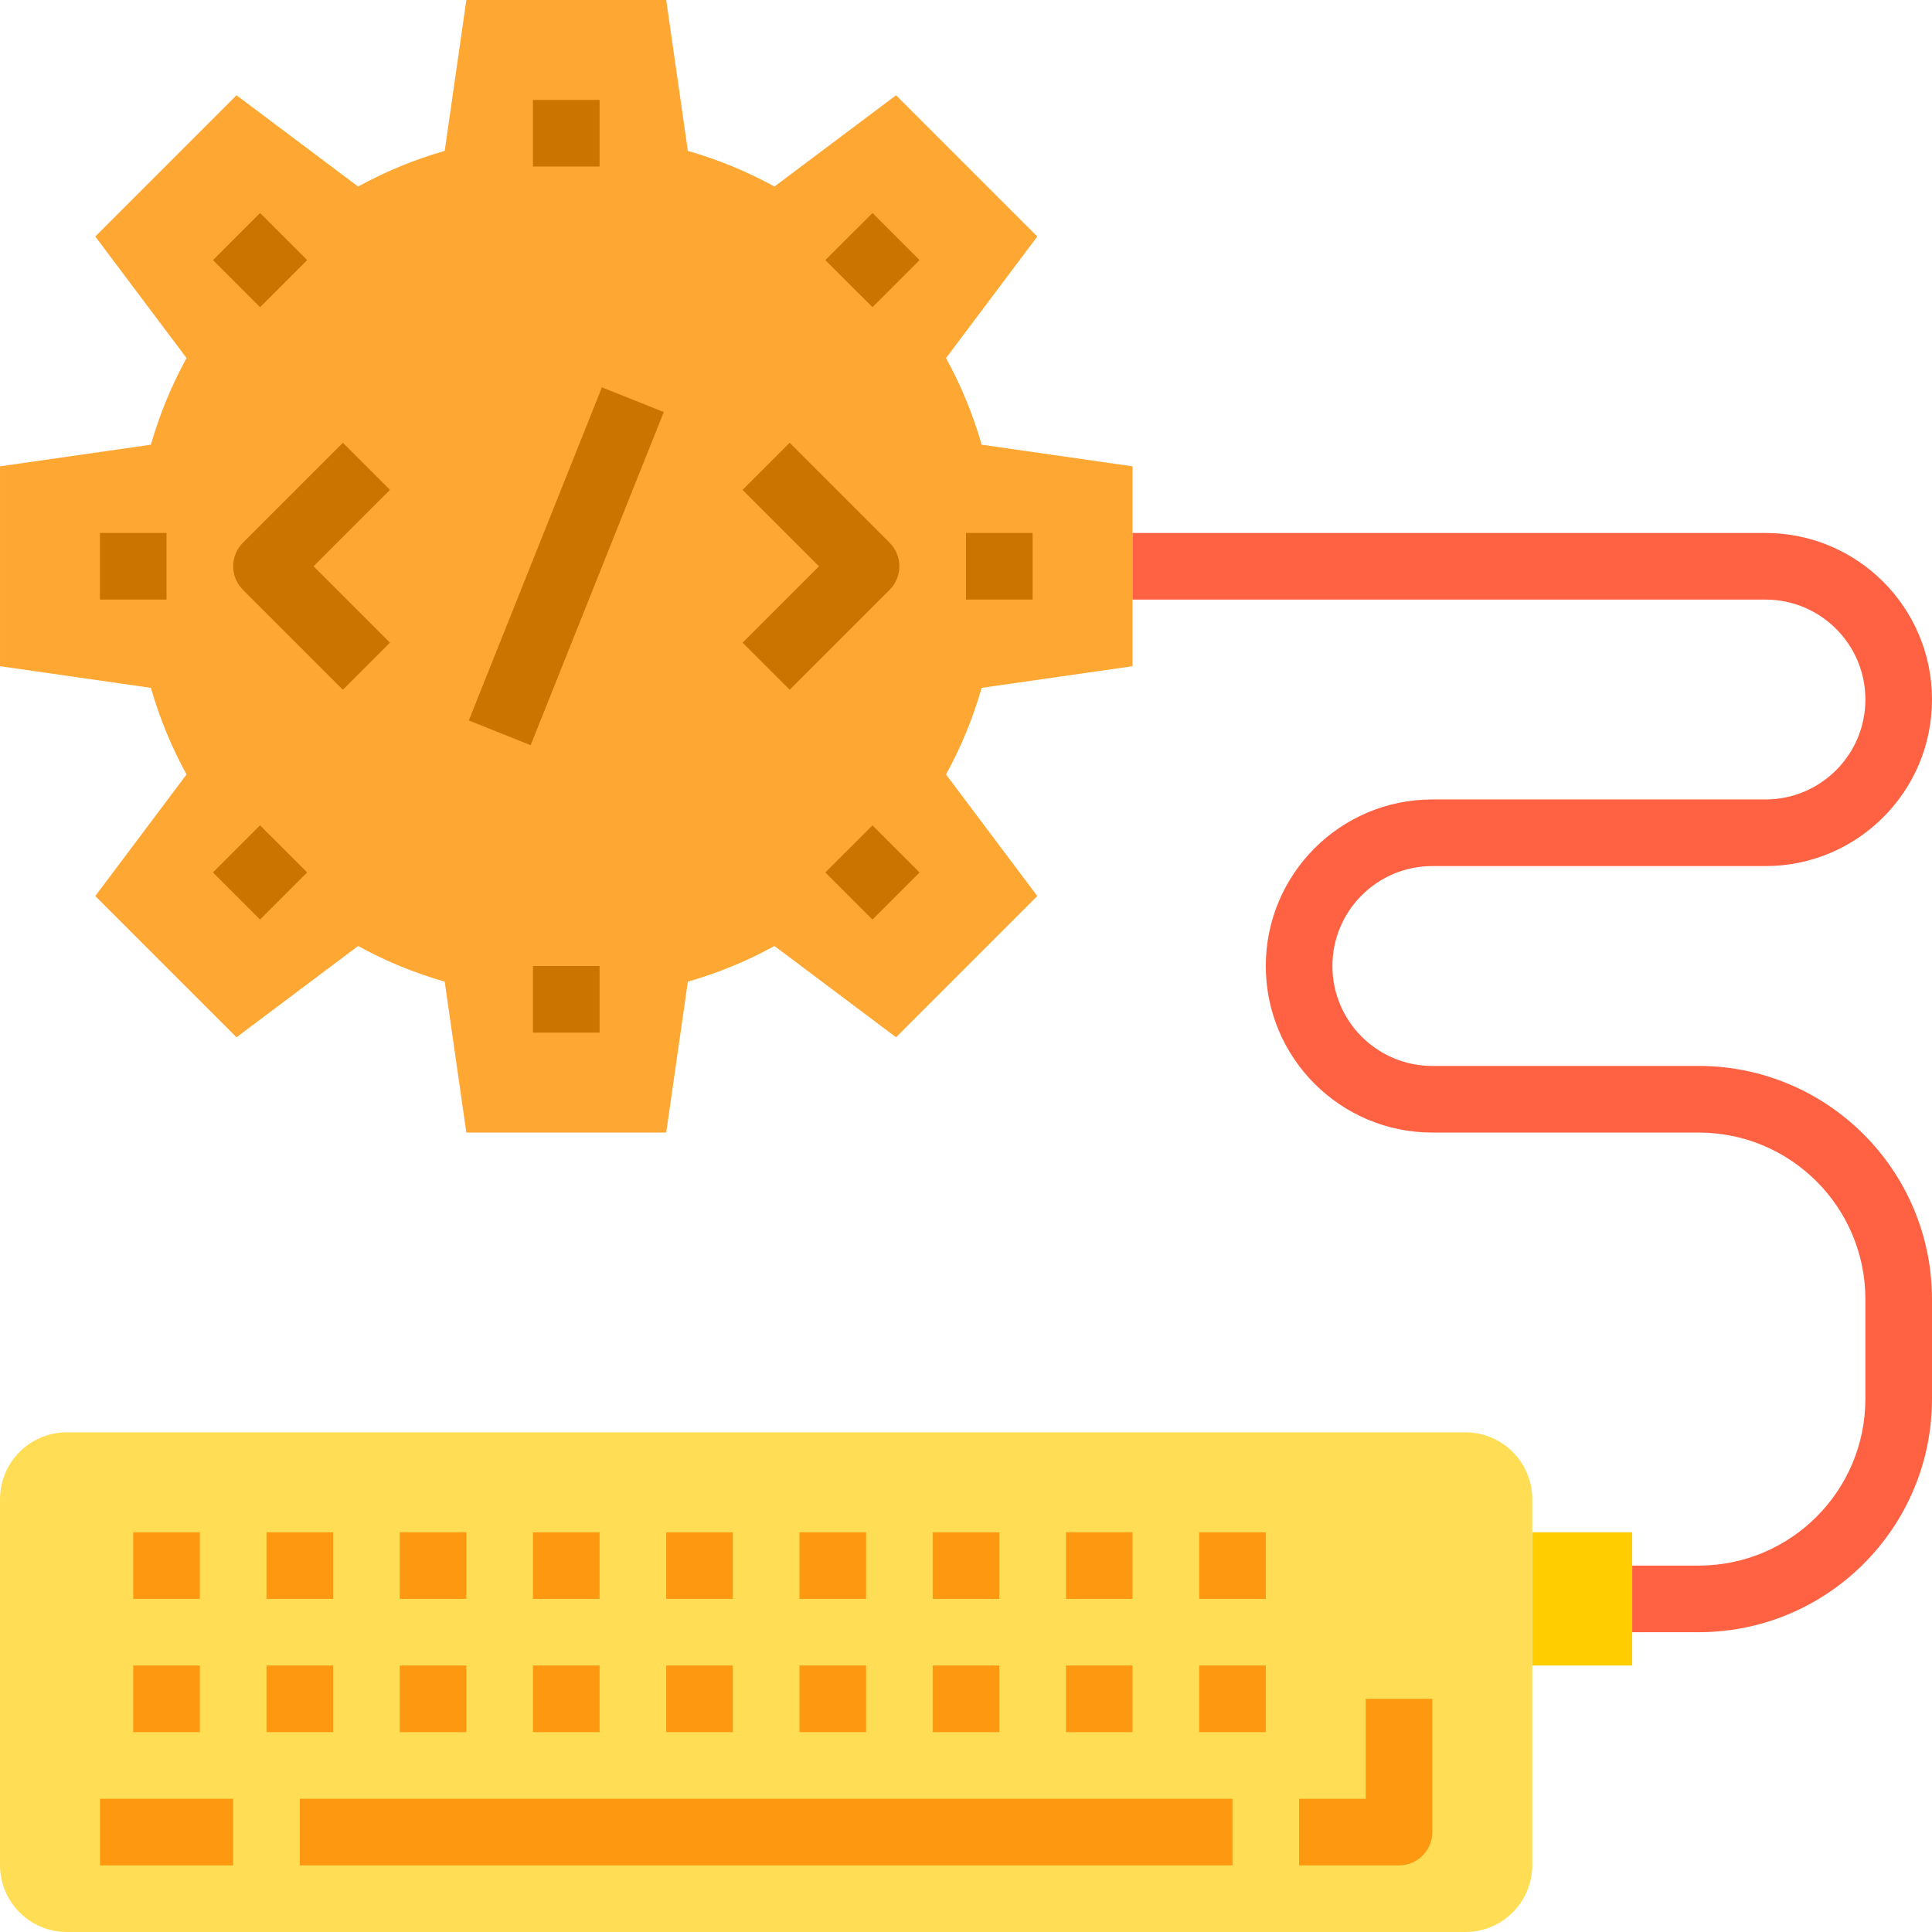<svg height="464pt" viewBox="0 0 464 464" width="464pt" xmlns="http://www.w3.org/2000/svg"><path d="m392 384v16h-24v-32h24zm0 0" fill="#ffcd00"/><path d="m352 464h-336c-8.824-.027-15.973-7.176-16-16v-88c.027-8.824 7.176-15.973 16-16h336c8.824.027 15.973 7.176 16 16v88c-.027 8.824-7.176 15.973-16 16zm0 0" fill="#ffde55"/><path d="m272 136v24l-36.238 5.199c-2.07 7.23-4.941 14.207-8.562 20.801l21.922 29.199-33.922 33.922-29.199-21.922c-6.594 3.621-13.57 6.492-20.801 8.562l-5.199 36.238h-48l-5.199-36.238c-7.23-2.07-14.207-4.941-20.801-8.562l-29.199 21.922-33.922-33.922 21.922-29.199c-3.621-6.594-6.492-13.57-8.562-20.801l-36.238-5.199v-48l36.238-5.199c2.07-7.23 4.941-14.207 8.562-20.801l-21.922-29.199 33.922-33.922 29.199 21.922c6.594-3.621 13.57-6.492 20.801-8.562l5.199-36.238h48l5.199 36.238c7.23 2.07 14.207 4.941 20.801 8.562l29.199-21.922 33.922 33.922-21.922 29.199c3.621 6.594 6.492 13.57 8.562 20.801l36.238 5.199zm0 0" fill="#ffa733"/><path d="m82.344 165.656-24-24c-3.121-3.125-3.121-8.188 0-11.312l24-24 11.312 11.312-18.344 18.344 18.344 18.344zm0 0" fill="#cc7400"/><path d="m189.656 165.656-11.312-11.312 18.344-18.344-18.344-18.344 11.312-11.312 24 24c3.121 3.125 3.121 8.188 0 11.312zm0 0" fill="#cc7400"/><path d="m112.59 173.035 31.969-80.008 14.859 5.938-31.973 80.008zm0 0" fill="#cc7400"/><path d="m128 24h16v16h-16zm0 0" fill="#cc7400"/><path d="m51.148 62.465 11.312-11.316 11.316 11.316-11.316 11.312zm0 0" fill="#cc7400"/><path d="m24 128h16v16h-16zm0 0" fill="#cc7400"/><path d="m51.145 209.531 11.312-11.312 11.316 11.312-11.316 11.312zm0 0" fill="#cc7400"/><path d="m128 232h16v16h-16zm0 0" fill="#cc7400"/><path d="m198.219 209.535 11.316-11.312 11.312 11.312-11.312 11.316zm0 0" fill="#cc7400"/><path d="m232 128h16v16h-16zm0 0" fill="#cc7400"/><path d="m198.223 62.469 11.316-11.312 11.312 11.312-11.312 11.312zm0 0" fill="#cc7400"/><g fill="#ff9811"><path d="m72 432h224v16h-224zm0 0"/><path d="m336 448h-24v-16h16v-24h16v32c0 4.418-3.582 8-8 8zm0 0"/><path d="m24 432h32v16h-32zm0 0"/><path d="m32 400h16v16h-16zm0 0"/><path d="m64 400h16v16h-16zm0 0"/><path d="m96 400h16v16h-16zm0 0"/><path d="m128 400h16v16h-16zm0 0"/><path d="m160 400h16v16h-16zm0 0"/><path d="m192 400h16v16h-16zm0 0"/><path d="m224 400h16v16h-16zm0 0"/><path d="m256 400h16v16h-16zm0 0"/><path d="m288 400h16v16h-16zm0 0"/><path d="m32 368h16v16h-16zm0 0"/><path d="m64 368h16v16h-16zm0 0"/><path d="m96 368h16v16h-16zm0 0"/><path d="m128 368h16v16h-16zm0 0"/><path d="m160 368h16v16h-16zm0 0"/><path d="m192 368h16v16h-16zm0 0"/><path d="m224 368h16v16h-16zm0 0"/><path d="m256 368h16v16h-16zm0 0"/><path d="m288 368h16v16h-16zm0 0"/></g><path d="m408 392h-16v-16h16c22.082-.027 39.973-17.918 40-40v-24c-.027-22.082-17.918-39.973-40-40h-64c-22.09 0-40-17.91-40-40s17.91-40 40-40h80c13.254 0 24-10.746 24-24s-10.746-24-24-24h-152v-16h152c22.09 0 40 17.91 40 40s-17.91 40-40 40h-80c-13.254 0-24 10.746-24 24s10.746 24 24 24h64c30.91.039 55.961 25.09 56 56v24c-.039 30.91-25.09 55.961-56 56zm0 0" fill="#ff6243"/></svg>